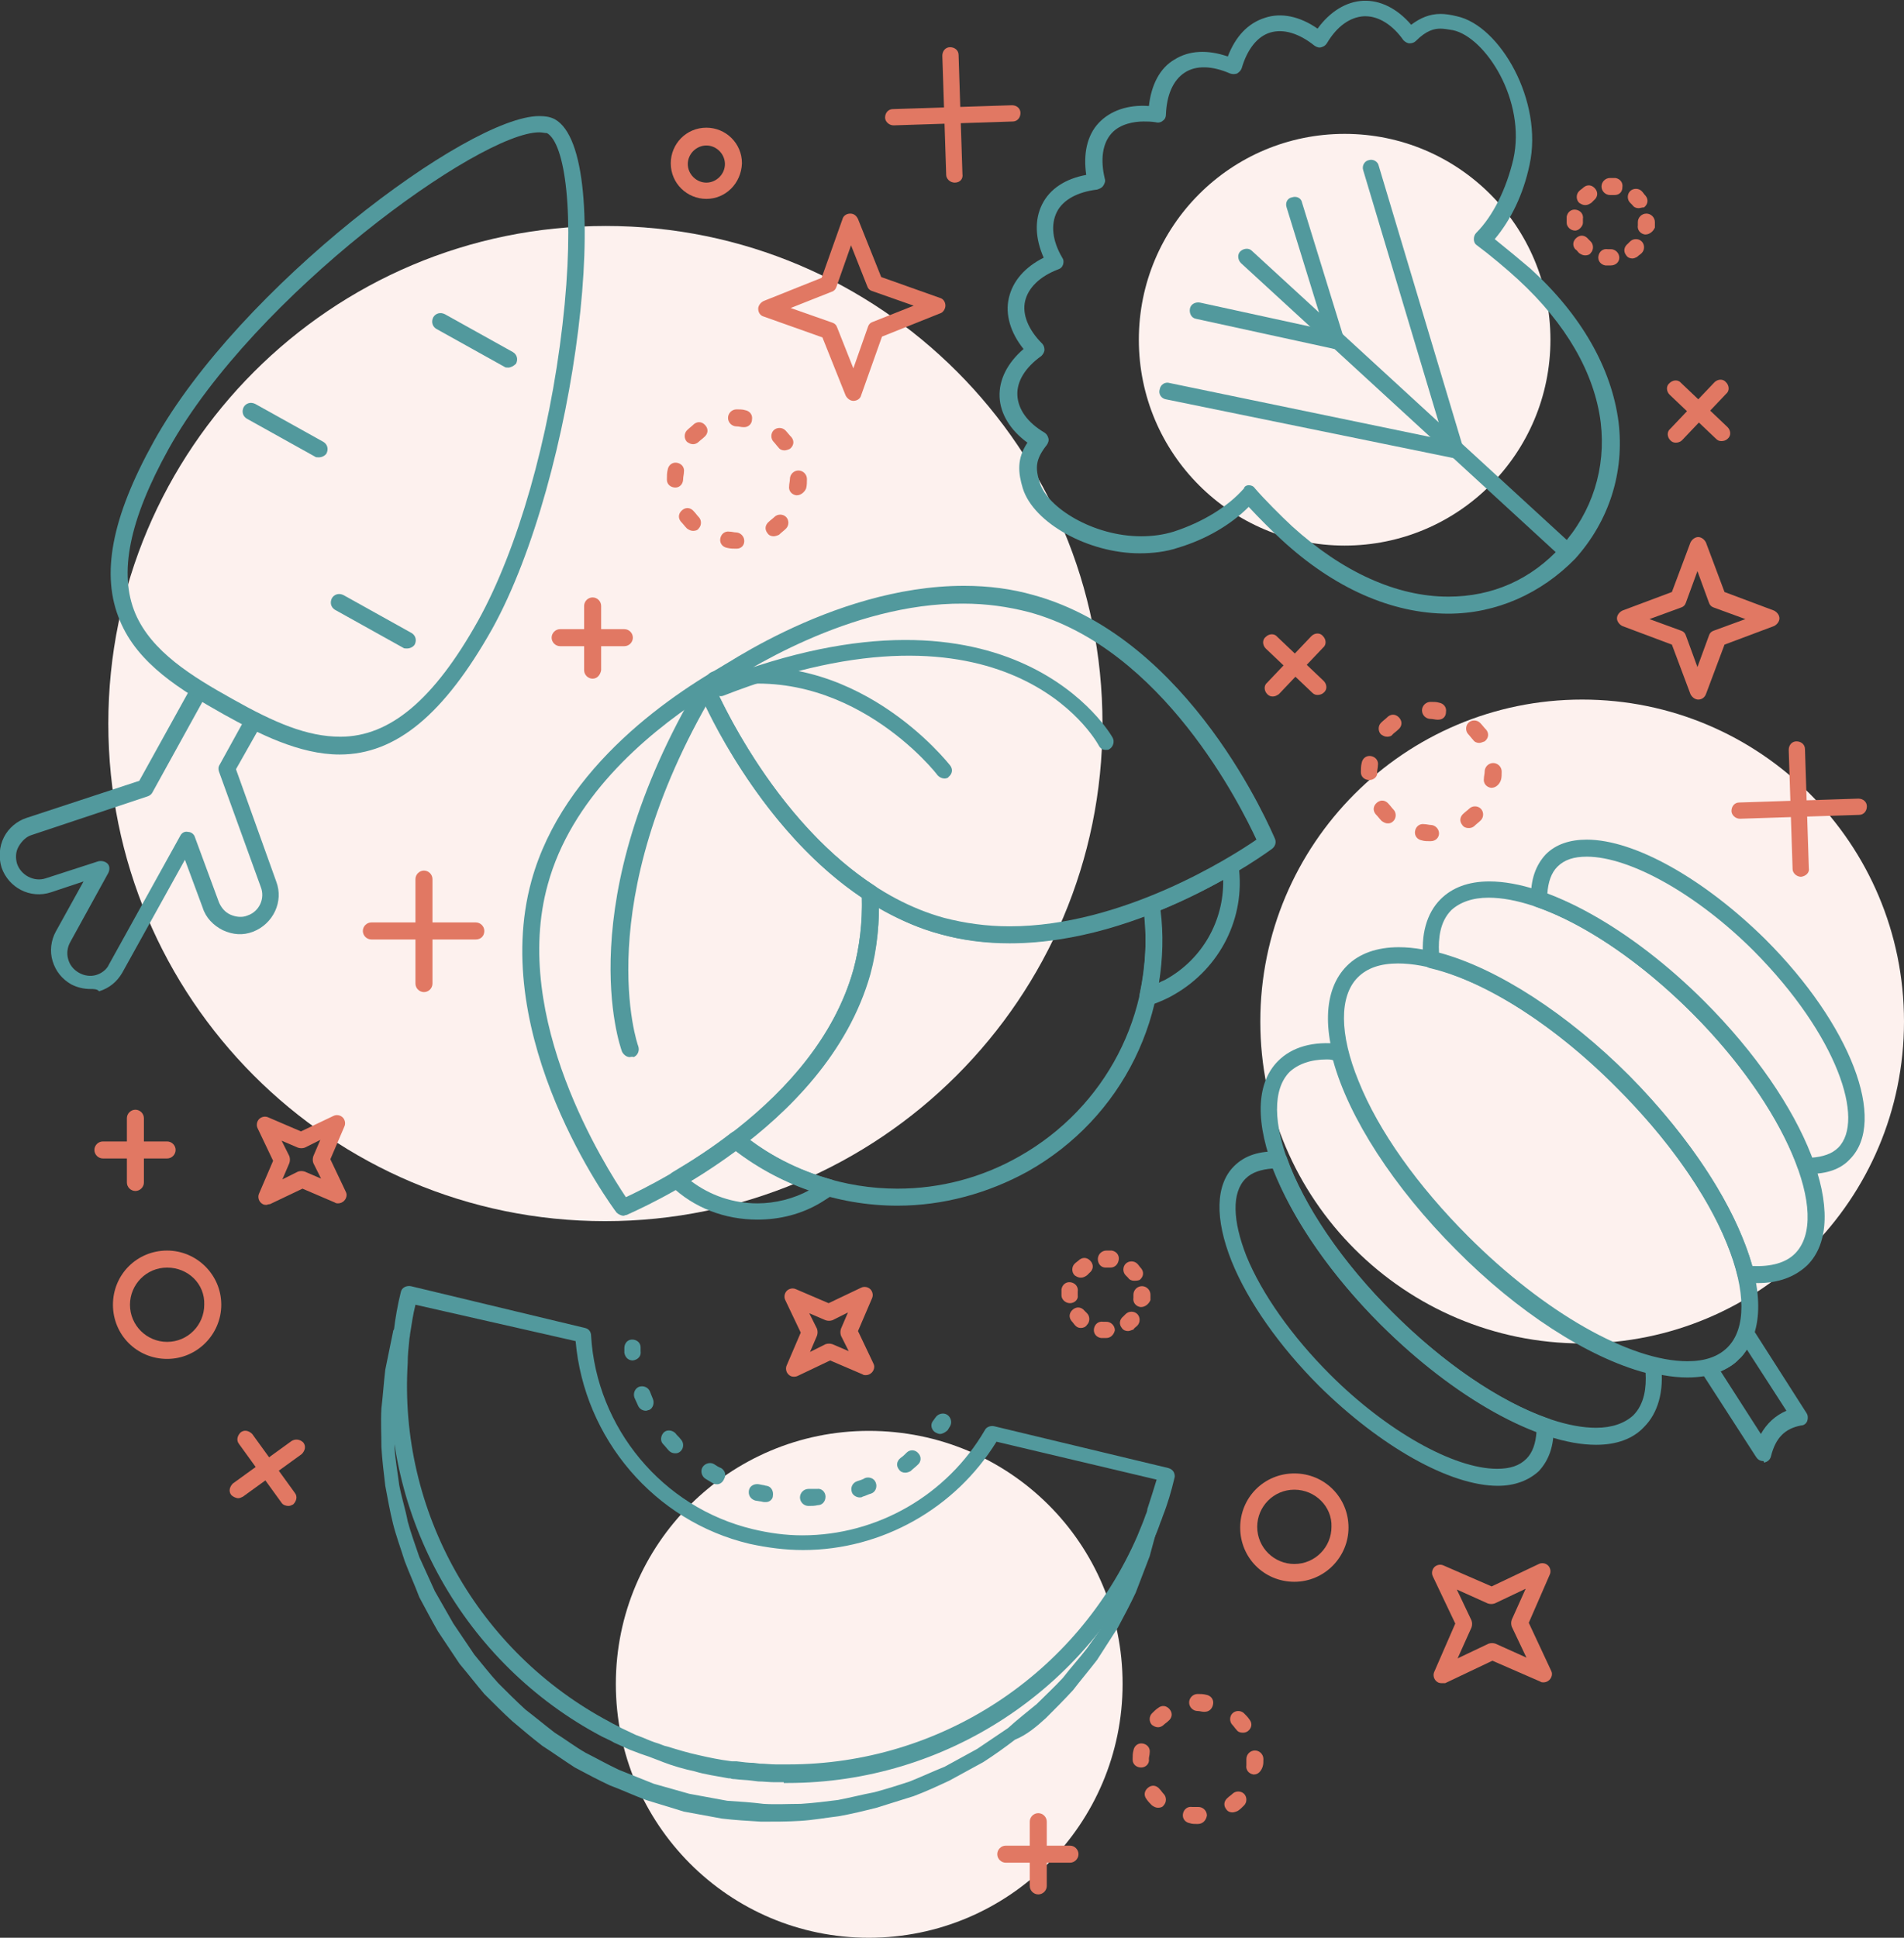 <?xml version="1.0" encoding="utf-8"?>
<!-- Generator: Adobe Illustrator 24.3.0, SVG Export Plug-In . SVG Version: 6.00 Build 0)  -->
<svg version="1.1" id="Layer_1" xmlns="http://www.w3.org/2000/svg" xmlns:xlink="http://www.w3.org/1999/xlink" x="0px" y="0px"
	 width="246.1px" height="250.4px" viewBox="0 0 246.1 250.4" style="enable-background:new 0 0 246.1 250.4;" xml:space="preserve"
	>
<rect x="0" y="0" width="246.1" height="250.4" fill="#333333" stroke="none"/>
<style type="text/css">
	.st0{fill:#FDF1EE;}
	.st1{fill:#52999D;}
	.st2{fill:#E17863;}
</style>
<g>
	<path class="st0" d="M142.5,93.5c0,35.5-28.8,64.3-64.3,64.3S14,129,14,93.5C14,58,42.8,29.2,78.3,29.2S142.5,58,142.5,93.5"/>
	<path class="st0" d="M145.1,217.6c0,18.1-14.7,32.8-32.8,32.8c-18.1,0-32.7-14.7-32.7-32.8c0-18.1,14.7-32.7,32.7-32.7
		C130.5,184.9,145.1,199.5,145.1,217.6"/>
	<path class="st0" d="M246.1,132c0,23-18.6,41.6-41.6,41.6c-22.9,0-41.6-18.6-41.6-41.6c0-22.9,18.6-41.6,41.6-41.6
		C227.5,90.4,246.1,109,246.1,132"/>
	<path class="st0" d="M200.4,43.9c0,14.7-11.9,26.6-26.6,26.6c-14.7,0-26.6-11.9-26.6-26.6c0-14.7,11.9-26.6,26.6-26.6
		C188.5,17.3,200.4,29.2,200.4,43.9"/>
	<path class="st1" d="M187.2,79.3L187.2,79.3c-7.3,0-14.8-3.3-21.6-9.6c-1.2-1.1-2.9-2.8-4.2-4.2c-2.3,2.3-5.5,4.2-9.2,5.3
		c-1.5,0.5-3.2,0.7-4.9,0.7c-6.6,0-13.7-3.9-15.1-8.4c-0.6-2-0.8-3.8,0.6-5.9c-2.2-1.6-3.5-3.7-3.6-5.9c-0.1-2.2,1-4.4,3.1-6.2
		c-1.7-2.1-2.4-4.5-1.9-6.6c0.5-2.2,2.1-4,4.5-5.2c-1.1-2.5-1.2-4.9-0.2-6.9c1-2,3-3.3,5.7-3.8c-0.4-2.7,0.1-5.1,1.6-6.7
		c1.5-1.6,3.8-2.4,6.5-2.2c0.3-2.7,1.4-4.9,3.3-6c1.9-1.2,4.3-1.3,6.9-0.4c1-2.6,2.6-4.3,4.8-5c2.1-0.7,4.5-0.2,6.8,1.4
		c1.6-2.2,3.7-3.5,5.9-3.6c2.2-0.1,4.4,1,6.2,3.1c1.2-0.9,2.4-1.4,3.8-1.4c0.6,0,1.3,0.1,2.1,0.3c5.6,1.2,11.2,11,9.4,19.2
		c-0.8,3.8-2.4,7.1-4.5,9.6c1.5,1.2,3.3,2.7,4.6,3.8c6.6,6,10.5,12.9,11.4,19.8c0.8,6.5-1.2,12.8-5.6,17.7
		C199.2,76.7,193.4,79.3,187.2,79.3 M161.4,62.7L161.4,62.7c0.3,0,0.6,0.1,0.8,0.4c1.2,1.4,3.4,3.6,4.8,4.9
		c6.5,5.9,13.5,9.1,20.2,9.1c5.7,0,10.7-2.2,14.6-6.5c4-4.4,5.8-10.1,5.1-16c-0.8-6.4-4.5-12.8-10.7-18.5c-1.4-1.3-3.8-3.3-5.3-4.4
		c-0.3-0.2-0.4-0.5-0.4-0.8c0-0.3,0.1-0.6,0.3-0.8c2.2-2.2,3.9-5.7,4.8-9.5c1.7-7.6-3.6-15.8-7.8-16.7c-0.6-0.1-1.2-0.2-1.6-0.2
		c-0.8,0-1.8,0.2-3.2,1.6c-0.2,0.2-0.5,0.3-0.8,0.3c-0.3,0-0.6-0.2-0.8-0.4c-1.4-2-3.2-3.1-4.9-3.1l-0.2,0c-1.8,0.1-3.5,1.3-4.8,3.5
		c-0.2,0.3-0.4,0.4-0.7,0.5c-0.3,0.1-0.6,0-0.9-0.2c-2-1.6-4-2.2-5.7-1.7c-1.7,0.5-3,2.2-3.7,4.6c-0.1,0.3-0.3,0.5-0.6,0.7
		c-0.3,0.1-0.6,0.1-0.9,0c-2.3-1-4.4-1.1-5.9-0.1c-1.5,1-2.3,2.9-2.4,5.4c0,0.3-0.1,0.6-0.4,0.8c-0.2,0.2-0.6,0.3-0.9,0.2
		c-0.6-0.1-1.1-0.1-1.6-0.1c-1.2,0-3,0.3-4.1,1.5c-1.2,1.3-1.5,3.4-0.9,5.9c0.1,0.3,0,0.6-0.2,0.9c-0.2,0.3-0.5,0.4-0.8,0.5
		c-2.5,0.3-4.4,1.3-5.2,2.9c-0.8,1.6-0.6,3.7,0.7,5.9c0.2,0.3,0.2,0.6,0.1,0.9c-0.1,0.3-0.3,0.5-0.6,0.6c-2.4,0.9-3.9,2.4-4.3,4.1
		c-0.4,1.7,0.4,3.7,2.2,5.5c0.2,0.2,0.3,0.5,0.3,0.8c0,0.3-0.2,0.6-0.4,0.8c-2.1,1.5-3.2,3.3-3.1,5.1c0.1,1.8,1.3,3.5,3.5,4.8
		c0.3,0.2,0.4,0.4,0.5,0.7c0.1,0.3,0,0.6-0.2,0.9c-1.5,1.9-1.5,3-0.9,4.9c1,3.2,6.9,6.9,13.1,6.9c1.5,0,2.9-0.2,4.2-0.6
		c3.7-1.2,7-3.2,9.1-5.6C160.8,62.9,161.1,62.7,161.4,62.7"/>
	<path class="st1" d="M202.6,72.4c-0.3,0-0.5-0.1-0.7-0.3l-41.5-38.1c-0.4-0.4-0.5-1.1-0.1-1.5c0.4-0.4,1.1-0.5,1.5-0.1l41.5,38.1
		c0.4,0.4,0.5,1.1,0.1,1.5C203.2,72.3,202.9,72.4,202.6,72.4"/>
	<path class="st1" d="M172.7,45.1c-0.1,0-0.2,0-0.2,0l-17.9-3.9c-0.6-0.1-0.9-0.7-0.8-1.3c0.1-0.6,0.7-0.9,1.3-0.8L173,43
		c0.6,0.1,0.9,0.7,0.8,1.3C173.7,44.7,173.2,45.1,172.7,45.1"/>
	<path class="st1" d="M188.1,59.2c-0.1,0-0.1,0-0.2,0l-37.2-7.6c-0.6-0.1-1-0.7-0.8-1.3c0.1-0.6,0.7-1,1.3-0.8l37.2,7.7
		c0.6,0.1,1,0.7,0.8,1.3C189.1,58.8,188.6,59.2,188.1,59.2"/>
	<path class="st1" d="M172.7,45.1c-0.5,0-0.9-0.3-1-0.8l-5.4-17.5c-0.2-0.6,0.1-1.2,0.7-1.3c0.6-0.2,1.2,0.1,1.3,0.7l5.4,17.5
		c0.2,0.6-0.1,1.2-0.7,1.3C173,45.1,172.8,45.1,172.7,45.1"/>
	<path class="st1" d="M188.1,59.2c-0.5,0-0.9-0.3-1-0.8L176.2,22c-0.2-0.6,0.2-1.2,0.7-1.3c0.6-0.2,1.2,0.2,1.3,0.7l10.9,36.4
		c0.2,0.6-0.2,1.2-0.7,1.3C188.3,59.2,188.2,59.2,188.1,59.2"/>
	<path class="st1" d="M11.7,127.8c-0.9,0-1.7-0.2-2.5-0.6c-1.2-0.7-2-1.7-2.4-3c-0.4-1.3-0.2-2.7,0.4-3.8l3.6-6.5l-4.2,1.4
		c-2.7,0.9-5.5-0.6-6.4-3.2c-0.4-1.3-0.3-2.7,0.3-3.9c0.6-1.2,1.7-2.1,2.9-2.5l14.6-4.8l6.7-12.1c0.3-0.5,0.9-0.7,1.5-0.4
		c0.5,0.3,0.7,0.9,0.4,1.5l-6.9,12.5c-0.1,0.2-0.3,0.4-0.6,0.5l-15,5c-0.7,0.2-1.3,0.8-1.7,1.5c-0.4,0.7-0.4,1.5-0.2,2.2
		c0.5,1.5,2.2,2.4,3.7,1.9l6.8-2.2c0.4-0.1,0.9,0,1.2,0.3c0.3,0.3,0.3,0.8,0.1,1.2l-4.9,8.9c-0.4,0.7-0.5,1.5-0.3,2.2
		c0.2,0.8,0.7,1.4,1.4,1.8c0.7,0.4,1.5,0.5,2.2,0.3c0.7-0.2,1.4-0.7,1.7-1.4l9.2-16.6c0.2-0.4,0.6-0.6,1-0.5c0.4,0,0.8,0.3,0.9,0.7
		l3.1,8.4c0.3,0.7,0.8,1.3,1.5,1.6c0.7,0.3,1.5,0.4,2.2,0.1c1.5-0.5,2.3-2.2,1.7-3.7l-5.4-14.9c-0.1-0.3-0.1-0.6,0.1-0.9l3.2-5.8
		c0.3-0.5,0.9-0.7,1.5-0.4c0.5,0.3,0.7,0.9,0.4,1.5l-3,5.3l5.2,14.5c1,2.6-0.4,5.5-3,6.5c-1.3,0.5-2.6,0.4-3.9-0.2
		c-1.2-0.6-2.2-1.6-2.6-2.9l-2.3-6.2l-8.1,14.6c-0.7,1.2-1.7,2-3,2.4C12.6,127.8,12.1,127.8,11.7,127.8"/>
	<path class="st1" d="M43.9,97.5c-5.2,0-10.5-2.7-15-5.2c-5.5-3.1-11.1-6.5-13.4-12.1C13,74.3,14.4,66.9,19.9,57
		c11-19.8,40.6-42,49.8-42c0.8,0,1.4,0.1,2,0.4c8,4.4,2.8,46.3-8.1,65.9C57.4,92.3,51.2,97.5,43.9,97.5 M69.7,17.1
		c-7.7,0-36.8,21-47.9,40.9c-5.1,9.2-6.5,16.1-4.3,21.3c2.1,4.9,7.3,8.1,12.5,11c5.5,3.1,9.7,4.9,14,4.9c6.4,0,12.1-4.8,17.8-15
		c5.1-9.2,9.2-23.5,10.9-38.2c1.7-14.6,0.3-23.5-2-24.8C70.4,17.2,70.1,17.1,69.7,17.1"/>
	<path class="st1" d="M52.6,83.8c-0.2,0-0.4,0-0.5-0.1l-8.8-4.9c-0.5-0.3-0.7-0.9-0.4-1.5c0.3-0.5,0.9-0.7,1.5-0.4l8.8,4.9
		c0.5,0.3,0.7,0.9,0.4,1.5C53.4,83.6,53,83.8,52.6,83.8"/>
	<path class="st1" d="M41.2,59.1c-0.2,0-0.4,0-0.5-0.1l-8.8-4.9c-0.5-0.3-0.7-0.9-0.4-1.5c0.3-0.5,0.9-0.7,1.5-0.4l8.8,4.9
		c0.5,0.3,0.7,0.9,0.4,1.5C42,58.9,41.6,59.1,41.2,59.1"/>
	<path class="st1" d="M65.7,47.5c-0.2,0-0.4,0-0.5-0.1l-8.8-4.9c-0.5-0.3-0.7-0.9-0.4-1.5c0.3-0.5,0.9-0.7,1.5-0.4l8.8,4.9
		c0.5,0.3,0.7,0.9,0.4,1.5C66.4,47.3,66,47.5,65.7,47.5"/>
	<path class="st1" d="M218.1,178c-8,0-19.7-6.6-29.8-16.7c-6.7-6.7-11.9-14.1-14.6-20.8c-2.9-7-2.7-12.6,0.4-15.7
		c1.6-1.6,3.9-2.4,6.7-2.4c8,0,19.7,6.6,29.8,16.7c6.7,6.7,11.9,14.1,14.6,20.8c2.9,7,2.7,12.6-0.4,15.7
		C223.2,177.2,221,178,218.1,178 M180.7,124.5c-2.3,0-4,0.6-5.2,1.8c-2.4,2.4-2.4,7.3,0.1,13.4c2.6,6.5,7.7,13.6,14.2,20.1
		c9.8,9.8,20.9,16.1,28.3,16.1c2.3,0,4-0.6,5.2-1.8c2.4-2.4,2.4-7.3-0.1-13.4c-2.6-6.5-7.7-13.6-14.2-20.1
		C199.3,130.8,188.2,124.5,180.7,124.5"/>
	<path class="st1" d="M233.8,151.7L233.8,151.7c-0.1,0-0.3,0-0.4,0c-0.4,0-0.8-0.3-1-0.7c-2.2-6.3-7.2-13.6-13.7-20.1
		c-6.5-6.5-13.8-11.5-20.1-13.7c-0.4-0.1-0.7-0.5-0.7-1c-0.1-2.5,0.6-4.4,1.9-5.8c1.3-1.3,3.1-1.9,5.3-1.9c6.2,0,15.2,5.1,23.1,12.9
		c11,11,15.8,23.5,10.9,28.4C237.9,151.1,236.1,151.7,233.8,151.7 M200,115.5c6.4,2.4,13.7,7.5,20.2,13.9
		c6.5,6.5,11.5,13.8,13.9,20.2c1.5-0.1,2.7-0.5,3.5-1.3c3.5-3.5-0.1-14.5-10.9-25.4c-7.3-7.3-16-12.2-21.6-12.2
		c-1.7,0-2.9,0.4-3.8,1.3C200.5,112.8,200.1,114,200,115.5"/>
	<path class="st1" d="M227.2,165.8L227.2,165.8c-0.6,0-1.1,0-1.7-0.1c-0.5,0-0.8-0.4-0.9-0.8c-1.7-7.2-7.6-16.3-15.5-24.3
		c-8-8-17-13.8-24.3-15.5c-0.4-0.1-0.8-0.5-0.8-0.9c-0.4-3.4,0.4-6.2,2.2-8c1.5-1.5,3.6-2.3,6.3-2.3c7.5,0,18.4,6.1,27.8,15.5
		c13.3,13.3,19.1,28.3,13.3,34.1C232,165,229.9,165.8,227.2,165.8 M226.5,163.6c2.4,0.1,4.3-0.4,5.5-1.6c4.8-4.8-1.3-19.1-13.3-31.1
		c-9.1-9.1-19.4-14.9-26.3-14.9c-2.1,0-3.7,0.6-4.8,1.6c-1.5,1.5-1.7,3.7-1.6,5.5c7.5,2,16.6,7.9,24.6,15.9
		C218.5,147,224.4,156.1,226.5,163.6"/>
	<path class="st1" d="M193.6,192c-6.2,0-15.2-5.1-23.1-12.9c-5.1-5.1-9.2-10.9-11.3-16.1c-2.2-5.5-2.1-9.9,0.3-12.3
		c1.4-1.4,3.3-2,5.8-1.9c0.4,0,0.8,0.3,1,0.7c2.2,6.3,7.2,13.6,13.7,20.1c6.5,6.5,13.8,11.5,20.1,13.7c0.4,0.1,0.7,0.5,0.7,1
		c0.1,2.5-0.6,4.4-1.9,5.8C197.6,191.3,195.8,192,193.6,192 M164.5,151c-1.5,0.1-2.7,0.5-3.5,1.3c-1.8,1.8-1.7,5.4,0.1,10
		c2,4.9,5.9,10.4,10.8,15.3c7.3,7.3,16,12.2,21.6,12.2c1.7,0,2.9-0.4,3.8-1.3c0.8-0.8,1.2-2,1.3-3.5c-6.4-2.4-13.7-7.5-20.2-13.9
		C172,164.7,167,157.4,164.5,151"/>
	<path class="st1" d="M206.3,186.7c-7.5,0-18.4-6.1-27.8-15.5c-6.2-6.2-11.1-13.1-13.6-19.4c-2.7-6.6-2.6-11.8,0.3-14.7
		c1.8-1.8,4.5-2.6,8-2.2c0.4,0.1,0.8,0.4,0.9,0.8c1.7,7.2,7.6,16.3,15.5,24.3c8,8,17,13.8,24.3,15.5c0.4,0.1,0.8,0.5,0.8,0.9
		c0.4,3.4-0.4,6.2-2.2,8C211.1,185.9,209,186.7,206.3,186.7 M171.5,136.9c-2.1,0-3.7,0.6-4.8,1.6c-2.2,2.2-2.2,6.7,0.1,12.4
		c2.5,6,7.1,12.7,13.2,18.7c9.1,9.1,19.4,14.9,26.3,14.9c2.1,0,3.7-0.6,4.8-1.6c1.5-1.5,1.7-3.7,1.6-5.5c-7.5-2-16.6-7.9-24.5-15.9
		c-8-8-13.9-17.1-15.9-24.5C172,136.9,171.7,136.9,171.5,136.9"/>
	<path class="st1" d="M227.9,188.8c-0.4,0-0.7-0.2-0.9-0.5l-7.1-11c-0.2-0.3-0.2-0.7-0.1-1s0.4-0.6,0.7-0.6c1.1-0.3,2.1-0.8,2.8-1.5
		c0.6-0.6,1.1-1.4,1.4-2.2c0.1-0.4,0.5-0.7,0.9-0.7c0.4,0,0.8,0.1,1,0.5l6.9,10.8c0.2,0.3,0.2,0.7,0.1,1c-0.1,0.3-0.4,0.6-0.8,0.6
		c-2.1,0.4-3.3,1.6-3.9,4c-0.1,0.4-0.4,0.7-0.9,0.8C228,188.8,227.9,188.8,227.9,188.8 M222.4,177.2l5.2,8.1c0.8-1.4,1.9-2.4,3.3-3
		l-5.1-7.9c-0.3,0.4-0.6,0.9-1,1.2C224.2,176.3,223.3,176.8,222.4,177.2"/>
	<path class="st1" d="M130.5,121.9c-3.2,0-6.2-0.4-9-1.2c-20.3-5.6-30.7-30.4-31.2-31.5c-0.2-0.5,0-1,0.4-1.3
		c0.7-0.5,16.6-12.2,33.9-12.2c3.2,0,6.2,0.4,9,1.2c20.3,5.6,30.7,30.4,31.2,31.5c0.2,0.5,0,1-0.4,1.3
		C163.7,110.2,147.8,121.9,130.5,121.9 M92.6,89.2c2,4.3,12.1,24.6,29.4,29.4c2.7,0.7,5.5,1.1,8.5,1.1c14.6,0,28.7-9,31.9-11.2
		c-2-4.3-12.1-24.7-29.4-29.4c-2.7-0.7-5.5-1.1-8.5-1.1C109.9,77.9,95.9,86.9,92.6,89.2"/>
	<path class="st1" d="M80.6,157.1c-0.3,0-0.7-0.2-0.9-0.4c-0.7-0.9-16.6-22.6-11-42.9C72.8,99,87.1,89.4,95.3,85
		c0.5-0.3,1.2-0.1,1.4,0.4c0.3,0.5,0.1,1.2-0.4,1.4c-1.7,1-3,1.9-3.7,2.4c1.6,3.5,8.6,17.6,20.5,25.3c0.3,0.2,0.5,0.5,0.5,0.9
		c0.1,3.7-0.2,7.2-1.1,10.5C106.8,146.1,82,156.5,81,157C80.8,157,80.7,157.1,80.6,157.1 M90.7,90.2c-7.6,5-16.9,13.1-19.9,24.1
		c-4.8,17.3,7.5,36.5,10.1,40.4c4.3-2,24.6-12.1,29.4-29.4c0.8-2.9,1.2-6,1.1-9.3C99.4,107.9,92.4,94,90.7,90.2"/>
	<path class="st1" d="M116,155.8c-7.8,0-15.5-2.7-21.6-7.6c-0.3-0.2-0.4-0.5-0.4-0.8c0-0.3,0.2-0.6,0.4-0.8
		c8.4-6.4,13.7-13.6,15.9-21.2c0.8-3,1.2-6.3,1.1-9.8c0-0.4,0.2-0.8,0.5-1c0.3-0.2,0.8-0.2,1.1,0c2.9,1.9,5.9,3.3,9,4.1
		c7.6,2.1,16.6,1.2,26.4-2.7c0.3-0.1,0.6-0.1,0.9,0.1c0.3,0.2,0.5,0.5,0.5,0.8c2,14-4.7,27.6-17,34.5
		C127.7,154.2,121.9,155.8,116,155.8 M96.9,147.3c5.5,4.1,12.3,6.3,19.1,6.3c5.5,0,10.9-1.4,15.8-4.2c11.1-6.3,17.4-18.4,16.1-31
		c-9.7,3.6-18.7,4.4-26.4,2.3c-2.7-0.7-5.3-1.9-7.9-3.4c0,3-0.4,5.8-1.2,8.5C110.3,133.6,105.1,140.8,96.9,147.3"/>
	<path class="st1" d="M148.3,129.8c-0.3,0-0.5-0.1-0.7-0.3c-0.3-0.3-0.4-0.6-0.3-1c0.8-3.8,1-7.6,0.5-11.4c-0.1-0.5,0.2-1,0.7-1.1
		c3.4-1.3,6.8-3,10-4.9c0.3-0.2,0.7-0.2,1,0c0.3,0.2,0.5,0.5,0.6,0.8c0.9,6.7-2.4,13.2-8.3,16.6c-1,0.6-2,1-3.1,1.4
		C148.6,129.7,148.4,129.8,148.3,129.8 M150,117.6c0.4,3.1,0.3,6.3-0.2,9.4c0.3-0.2,0.7-0.3,1-0.5c4.6-2.6,7.4-7.5,7.3-12.8
		C155.4,115.2,152.7,116.5,150,117.6"/>
	<path class="st1" d="M97.9,157.6L97.9,157.6c-4.2,0-8.2-1.5-11.2-4.4c-0.3-0.2-0.4-0.6-0.3-0.9c0-0.3,0.2-0.6,0.5-0.8
		c2.7-1.6,5.3-3.3,7.6-5.1c0.4-0.3,0.9-0.3,1.3,0c3.4,2.8,7.3,4.8,11.6,6c0.4,0.1,0.7,0.4,0.8,0.8c0.1,0.4-0.1,0.8-0.4,1.1
		c-0.6,0.4-1.2,0.8-1.7,1.1C103.6,156.9,100.8,157.6,97.9,157.6 M89.3,152.6c2.5,1.9,5.5,2.9,8.6,2.9c2.3,0,4.7-0.6,6.7-1.7
		c-3.5-1.2-6.6-2.9-9.5-5.1C93.3,150,91.3,151.4,89.3,152.6"/>
	<path class="st1" d="M142.9,96.9c-0.4,0-0.7-0.2-0.9-0.6c-0.5-0.9-11.9-20.7-48.5-6.4c-0.5,0.2-1.2-0.1-1.4-0.6
		c-0.2-0.6,0.1-1.2,0.6-1.4c38.4-15,51,7.2,51.1,7.4c0.3,0.5,0.1,1.2-0.4,1.5C143.3,96.9,143.1,96.9,142.9,96.9"/>
	<path class="st1" d="M122.1,100.6c-0.3,0-0.6-0.1-0.9-0.4c-0.1-0.2-11.6-14.9-28.6-11.3c-0.6,0.1-1.1-0.2-1.3-0.8
		c-0.1-0.6,0.2-1.1,0.8-1.3c18.3-3.9,30.6,12,30.7,12.1c0.4,0.5,0.3,1.1-0.2,1.5C122.6,100.5,122.3,100.6,122.1,100.6"/>
	<path class="st1" d="M81.4,136.6c-0.4,0-0.8-0.3-1-0.7c-0.3-0.8-6.8-19.3,10-47.6c0.3-0.5,1-0.7,1.5-0.4c0.5,0.3,0.7,1,0.4,1.5
		c-16.2,27.4-9.9,45.6-9.8,45.8c0.2,0.6-0.1,1.2-0.6,1.4C81.7,136.5,81.5,136.6,81.4,136.6"/>
	<path class="st1" d="M81.8,175.8c-0.6,0-1-0.4-1.1-1c0-0.2,0-0.4,0-0.6c0-0.6,0.4-1.1,1-1.1c0.6,0,1.1,0.4,1.1,1c0,0.2,0,0.3,0,0.5
		C82.9,175.2,82.5,175.7,81.8,175.8C81.8,175.8,81.8,175.8,81.8,175.8"/>
	<path class="st1" d="M104.5,194.6c-0.6,0-1.1-0.5-1.1-1.1c0-0.6,0.5-1.1,1.1-1.1c0.4,0,0.7,0,1.1,0c0.6-0.1,1.1,0.4,1.1,1
		c0,0.6-0.4,1.1-1,1.1C105.3,194.6,104.9,194.6,104.5,194.6L104.5,194.6z M99,194.1c-0.1,0-0.1,0-0.2,0c-0.2,0-0.4-0.1-0.6-0.1
		l-0.6-0.1c-0.6-0.2-0.9-0.7-0.8-1.3c0.1-0.6,0.7-0.9,1.3-0.8l0.5,0.1c0.2,0,0.3,0.1,0.5,0.1c0.6,0.1,0.9,0.7,0.8,1.3
		C99.9,193.7,99.5,194.1,99,194.1 M111.1,193.5c-0.4,0-0.9-0.3-1-0.7c-0.2-0.6,0.1-1.2,0.7-1.4c0.3-0.1,0.7-0.2,1-0.4
		c0.5-0.2,1.2,0,1.4,0.6c0.2,0.5,0,1.2-0.6,1.4c-0.4,0.1-0.7,0.3-1.1,0.4C111.4,193.5,111.2,193.5,111.1,193.5 M92.7,191.8
		c-0.2,0-0.3,0-0.5-0.1c-0.3-0.2-0.7-0.4-1-0.6c-0.5-0.3-0.7-1-0.4-1.5c0.3-0.5,1-0.7,1.5-0.4c0.3,0.2,0.6,0.4,0.9,0.5
		c0.5,0.3,0.7,0.9,0.4,1.4C93.4,191.6,93,191.8,92.7,191.8 M117,190.3c-0.3,0-0.6-0.1-0.8-0.4c-0.4-0.5-0.3-1.1,0.2-1.5
		c0.3-0.2,0.5-0.4,0.8-0.7c0.4-0.4,1.1-0.4,1.5,0.1c0.4,0.4,0.4,1.1-0.1,1.5c-0.3,0.3-0.6,0.5-0.9,0.8
		C117.5,190.2,117.3,190.3,117,190.3 M87.3,187.8c-0.3,0-0.6-0.1-0.8-0.3c-0.3-0.3-0.5-0.6-0.8-0.9c-0.4-0.4-0.3-1.1,0.1-1.5
		c0.4-0.4,1.1-0.3,1.5,0.1c0.2,0.3,0.5,0.5,0.7,0.8c0.4,0.4,0.4,1.1,0,1.5C87.8,187.7,87.6,187.8,87.3,187.8 M83.5,182.3
		c-0.4,0-0.8-0.2-1-0.6c-0.2-0.4-0.3-0.7-0.5-1.1c-0.2-0.6,0.1-1.2,0.6-1.4c0.6-0.2,1.2,0.1,1.4,0.6c0.1,0.3,0.3,0.7,0.4,1
		c0.2,0.5,0,1.2-0.5,1.4C83.8,182.2,83.6,182.3,83.5,182.3"/>
	<path class="st1" d="M121.5,185.3c-0.2,0-0.4-0.1-0.6-0.2c-0.5-0.3-0.7-1-0.3-1.5c0.1-0.1,0.2-0.3,0.3-0.4c0.3-0.5,1-0.7,1.5-0.4
		c0.5,0.3,0.7,1,0.4,1.5c-0.1,0.2-0.2,0.3-0.3,0.5C122.2,185.1,121.8,185.3,121.5,185.3"/>
	<path class="st1" d="M101.3,230.3c-0.4,0-0.8,0-1.2,0c-0.7,0-1.4-0.1-2.1-0.1l-0.8-0.1c-0.7-0.1-1.5-0.1-2.2-0.2
		c-0.1,0-0.4,0-0.6-0.1l-0.2,0c-1.6-0.3-3.1-0.5-4.4-0.9c-1.4-0.3-2.8-0.7-4.1-1.2l-0.5-0.2c-0.3-0.1-0.5-0.2-0.8-0.3
		c-0.7-0.3-1.5-0.5-2.2-0.8l-0.8-0.3c-0.7-0.3-1.3-0.6-2-0.9c-0.5-0.3-1-0.5-1.6-0.8C60,215,49.3,195.9,50.5,175.9c0,0,0-0.1,0-0.1
		c0-0.8,0.1-1.8,0.3-2.9c0-0.3,0.1-0.6,0.1-0.9c0.2-1.7,0.5-3.4,0.9-5c0.1-0.6,0.7-0.9,1.3-0.8l22.5,5.4c0.5,0.1,0.8,0.5,0.8,1
		c0.7,11.9,9.2,22.2,20.9,25c2.1,0.5,4.2,0.8,6.4,0.8c9.7,0,18.7-5.2,23.6-13.6c0.2-0.4,0.7-0.6,1.2-0.5l22.5,5.4
		c0.3,0.1,0.5,0.2,0.7,0.5c0.1,0.2,0.2,0.5,0.1,0.8c-0.4,1.7-0.9,3.4-1.5,4.9c-0.1,0.3-0.2,0.6-0.3,0.8c-0.3,0.9-0.7,1.9-1.2,2.9
		c-8.2,18.7-26.6,30.8-47,30.8H101.3z M53.7,168.6c-0.3,1.2-0.5,2.5-0.7,3.8c0,0.3-0.1,0.5-0.1,0.8c-0.1,1-0.2,1.9-0.2,2.8
		c0,0,0,0.1,0,0.1c-1.2,19.2,9.1,37.4,26.1,46.4c0.5,0.3,1,0.5,1.5,0.8c0.6,0.3,1.3,0.6,1.9,0.9l0.8,0.3c0.7,0.3,1.4,0.6,2.1,0.8
		c0.3,0.1,0.5,0.2,0.8,0.3l0.4,0.1c1.3,0.4,2.6,0.8,4,1.1c1.3,0.3,2.7,0.6,4.3,0.8l0.2,0c0.1,0,0.3,0,0.4,0c0.8,0.1,1.5,0.2,2.2,0.2
		l0.8,0.1c0.7,0,1.4,0.1,2.1,0.1c0.4,0,0.7,0,1.1,0l0.3,0l0.2,0c19.6,0,37.3-11.6,45.1-29.5c0.4-1,0.8-1.9,1.1-2.8
		c0.1-0.2,0.2-0.5,0.2-0.7c0.4-1.2,0.8-2.5,1.2-3.8l-20.7-4.9c-5.3,8.6-14.8,14-25,14c-2.3,0-4.6-0.3-6.9-0.8
		c-12.3-2.9-21.4-13.6-22.5-26.2L53.7,168.6z"/>
	<path class="st1" d="M135.2,222c1.2-1.2,2.4-2.4,3.5-3.6c1-1.3,2.1-2.6,3.1-3.9c0.9-1.4,1.8-2.8,2.7-4.2c0.8-1.5,1.6-3,2.3-4.5
		c0.6-1.6,1.2-3.1,1.8-4.7l1.3-4.8l0,0c0.1-0.3-0.1-0.6-0.4-0.7l0,0l-0.2-0.1l-0.1,0c-0.3-0.1-0.6,0.1-0.7,0.3l0,0l-1.7,4.2l-2.1,4
		c-0.8,1.3-1.6,2.6-2.4,3.8c-0.9,1.2-1.9,2.4-2.8,3.6l-3.1,3.3l-3.4,3.1l-3.6,2.7c-1.3,0.8-2.6,1.6-3.9,2.4c-1.4,0.7-2.7,1.4-4.1,2
		c-1.4,0.5-2.8,1.1-4.3,1.6c-1.5,0.4-2.9,0.9-4.4,1.2c-1.5,0.3-3,0.6-4.5,0.8c-1.5,0.1-3,0.3-4.6,0.4c-1.5,0-3.1,0.1-4.6,0
		c-1.5-0.2-3-0.3-4.6-0.4l-4.5-0.8l4.3,0.8l0.2,0c0.2,0,0.4,0,0.6,0.1c1,0.1,1.9,0.2,2.9,0.3c0.4,0,0.7,0.1,1.1,0.1c0.4,0,0.7,0,1,0
		c0.5,0,0.9,0,1.4,0c0.7,0,1.4,0,2.1,0c1.5-0.1,3.1-0.2,4.6-0.4c1.5-0.2,3-0.5,4.5-0.8c1.5-0.3,3-0.8,4.4-1.2
		c1.5-0.5,2.9-1.1,4.3-1.6c1.4-0.6,2.8-1.3,4.2-2c1.3-0.8,2.6-1.6,4-2.3l3.7-2.7l3.5-3l3.2-3.3c1-1.2,2-2.4,2.9-3.6
		c0.8-1.3,1.7-2.6,2.6-3.9l0.7-1.4c0.4-0.8,0.7-1.7,1.1-2.6l0.5-1.5l1-3.2l0.2,0.3l0.1,0.2l0.5-0.3l-1.8,4.3l-1.4,2.7
		c-0.3,0.7-0.5,1.3-0.8,2c-0.7,1.4-1.5,2.8-2.3,4.3c-0.8,1.4-1.8,2.7-2.7,4c-1,1.3-2.1,2.5-3.1,3.8c-1.1,1.2-2.3,2.3-3.4,3.4
		c-1.2,1-2.5,2-3.7,3.1l-4,2.7l-4.2,2.3c-1.5,0.6-3,1.3-4.5,1.9c-1.5,0.5-3.1,1-4.6,1.4c-1.6,0.3-3.1,0.7-4.7,1
		c-1.6,0.2-3.2,0.4-4.8,0.5c-1.6,0-3.2,0.1-4.8,0c-1.6-0.2-3.1-0.3-4.7-0.4l-4.9-0.9l-4.6-1.3c-1.5-0.6-3-1.2-4.5-1.8
		c-1.5-0.7-2.9-1.5-4.3-2.2c-1.4-0.8-2.7-1.8-4-2.6c-1.3-1-2.5-2-3.8-3c-1.2-1.1-2.3-2.2-3.5-3.4c-1.1-1.2-2.1-2.5-3.1-3.7l-2.7-4
		l-2.4-4.2c-0.7-1.5-1.3-2.9-2-4.4c-0.5-1.5-1.1-3.1-1.5-4.6c-0.3-1.6-0.8-3.1-1.1-4.7c-0.2-1.6-0.5-3.2-0.6-4.8
		c0-1.6-0.1-3.2-0.1-4.9c0.1-0.7,0.1-1.4,0.2-2.2l-0.1-3l0.3-4.6l0.3,0.4l0.2-0.1l0.3-0.2l-0.5,3l0,0l-0.3,1.7
		c-0.1,0.9-0.1,1.8-0.2,2.7l0,1.6c0.2,1.5,0.4,3.1,0.6,4.6c0.3,1.5,0.6,3,0.9,4.5l1.4,4.4l1.8,4.3l2.1,4.1c0.8,1.3,1.6,2.6,2.5,3.9
		c1,1.2,1.9,2.5,2.8,3.6c1,1.1,2,2.3,3.1,3.4c1.1,1,2.2,2.1,3.4,3.1c1.2,0.9,2.4,1.9,3.7,2.8c1.3,0.8,2.6,1.7,3.9,2.4
		c0.3,0.2,0.7,0.3,1,0.5c0.5,0.3,1,0.5,1.5,0.8c0.5,0.3,1,0.5,1.5,0.7c0.1,0,0.3,0.1,0.4,0.1c0.3,0.1,0.6,0.2,0.8,0.3
		c0.7,0.3,1.4,0.6,2.1,0.8c0.3,0.1,0.6,0.2,0.9,0.3l0.2,0l0.2,0.1l4,1.2l-4.4-1.3c-1.4-0.5-2.9-1.1-4.3-1.7
		c-1.4-0.6-2.7-1.4-4.1-2.1c-1.3-0.8-2.6-1.6-3.9-2.4c-1.3-0.9-2.4-1.8-3.7-2.8c-1.2-1-2.2-2.1-3.4-3.1c-1.1-1.1-2.1-2.2-3.1-3.4
		c-0.9-1.2-1.8-2.4-2.8-3.6c-0.8-1.3-1.6-2.6-2.4-3.9l-2-4.1l-1.6-4.2l-1.2-4.4c-0.3-1.5-0.6-3-0.8-4.5c-0.1-1.5-0.3-3-0.4-4.5
		l0-4.5l0.4-4.5l0,0c0-0.3-0.1-0.5-0.4-0.6l-0.1,0l-0.3-0.1l0,0l0,0c-0.3-0.1-0.6,0.1-0.6,0.4l-1,4.9c-0.2,1.7-0.3,3.3-0.5,5
		c-0.1,1.7,0,3.3,0,5c0.1,1.7,0.3,3.3,0.5,5c0.3,1.6,0.6,3.3,1,4.9c0.4,1.6,1,3.2,1.5,4.8c0.6,1.6,1.3,3.1,1.9,4.7
		c0.8,1.5,1.6,3,2.4,4.4l2.8,4.2c1.1,1.3,2.1,2.6,3.2,3.9c1.2,1.2,2.4,2.4,3.6,3.5c1.3,1.1,2.6,2.2,3.9,3.2c1.4,0.9,2.8,1.9,4.2,2.8
		c1.5,0.8,3,1.6,4.5,2.3c1.6,0.6,3.1,1.3,4.7,1.9l4.9,1.5l4.9,0.9c1.7,0.2,3.4,0.3,5.1,0.4c1.7,0,3.4,0,5-0.1c1.7-0.1,3.3-0.4,5-0.6
		c1.7-0.3,3.3-0.7,4.9-1.1c1.6-0.5,3.2-1,4.8-1.5c1.6-0.6,3.1-1.3,4.6-2l4.4-2.4c1.4-0.9,2.8-1.9,4.1-2.9
		C132.7,224.2,134,223.1,135.2,222 M136.9,215.3l3.2-3.3c1-1.2,2-2.4,2.9-3.6c0.8-1.3,1.7-2.6,2.6-3.9l0.7-1.4
		c0.4-0.8,0.7-1.7,1.1-2.6l0.5-1.5c-8,18.4-26.3,30.2-46.2,30.1c0.7,0,1.4,0,2.1,0c1.5-0.1,3.1-0.2,4.6-0.4c1.5-0.2,3-0.5,4.5-0.8
		c1.5-0.3,3-0.8,4.4-1.2c1.5-0.5,2.9-1.1,4.3-1.6c1.4-0.6,2.8-1.3,4.2-2c1.3-0.8,2.6-1.6,4-2.3l3.7-2.7L136.9,215.3z M99.1,229.2
		c0.4,0,0.7,0,1,0c-0.7,0-1.4-0.1-2.1-0.1C98.4,229.1,98.8,229.2,99.1,229.2"/>
	<path class="st2" d="M76.6,87.7L76.6,87.7c-0.6,0-1.1-0.5-1.1-1.1v-8.3c0-0.6,0.5-1.1,1.1-1.1c0.6,0,1.1,0.5,1.1,1.1l0,8.3
		C77.6,87.2,77.2,87.7,76.6,87.7"/>
	<path class="st2" d="M61.5,121.4H48c-0.6,0-1.1-0.5-1.1-1.1c0-0.6,0.5-1.1,1.1-1.1h13.5c0.6,0,1.1,0.5,1.1,1.1
		C62.6,121,62.1,121.4,61.5,121.4"/>
	<path class="st2" d="M95.2,70.9L95.2,70.9c-0.4,0-0.8,0-1.2-0.1c-0.6-0.1-1-0.6-0.9-1.2c0.1-0.6,0.6-1,1.2-0.9
		c0.3,0,0.6,0.1,0.8,0.1c0.6,0,1.1,0.5,1.1,1.1S95.8,70.9,95.2,70.9 M100,69.3c-0.3,0-0.6-0.1-0.8-0.4c-0.4-0.5-0.3-1.1,0.2-1.5
		c0.2-0.2,0.5-0.4,0.7-0.6c0.4-0.4,1.1-0.4,1.5,0c0.4,0.4,0.4,1.1,0,1.5c-0.3,0.3-0.6,0.5-0.9,0.8C100.5,69.2,100.2,69.3,100,69.3
		 M89.6,68.6c-0.3,0-0.5-0.1-0.8-0.3c-0.3-0.3-0.5-0.6-0.8-0.9c-0.4-0.5-0.3-1.1,0.2-1.5c0.5-0.4,1.1-0.3,1.5,0.2
		c0.2,0.2,0.4,0.5,0.6,0.7c0.4,0.4,0.4,1.1,0,1.5C90.2,68.5,89.9,68.6,89.6,68.6 M103,64c0,0-0.1,0-0.1,0c-0.6-0.1-1-0.6-0.9-1.2
		c0-0.3,0.1-0.6,0.1-0.9c0-0.6,0.5-1.1,1.1-1.1c0.6,0,1.1,0.5,1.1,1.1h-1.1l1.1,0c0,0.4,0,0.8-0.1,1.2C104,63.6,103.5,64,103,64
		 M87.3,63c-0.6,0-1.1-0.4-1.1-1v-0.1c0-0.4,0-0.8,0.1-1.2c0.1-0.6,0.6-1,1.2-0.9c0.6,0.1,1,0.6,0.9,1.2c0,0.3-0.1,0.6-0.1,0.9
		C88.3,62.5,87.9,63,87.3,63L87.3,63z M101.4,58.2c-0.3,0-0.6-0.1-0.8-0.4c-0.2-0.2-0.4-0.5-0.6-0.7c-0.4-0.4-0.4-1.1,0-1.5
		c0.4-0.4,1.1-0.4,1.5,0c0.3,0.3,0.5,0.6,0.8,0.9c0.4,0.5,0.3,1.1-0.2,1.5C101.9,58.1,101.6,58.2,101.4,58.2 M89.6,57.4
		c-0.3,0-0.5-0.1-0.8-0.3c-0.4-0.4-0.4-1.1,0-1.5c0.3-0.3,0.6-0.5,0.9-0.8c0.5-0.4,1.1-0.3,1.5,0.2c0.4,0.5,0.3,1.1-0.2,1.5
		c-0.2,0.2-0.5,0.4-0.7,0.6C90.1,57.3,89.8,57.4,89.6,57.4 M96.2,55.2c0,0-0.1,0-0.1,0c-0.3,0-0.6-0.1-0.9-0.1
		c-0.6,0-1.1-0.5-1.1-1.1c0-0.6,0.5-1.1,1.1-1.1h0c0.4,0,0.8,0,1.1,0.1c0.6,0.1,1,0.6,0.9,1.2C97.2,54.8,96.7,55.2,96.2,55.2"/>
	<path class="st2" d="M72.4,83.5c-0.6,0-1.1-0.5-1.1-1.1c0-0.6,0.5-1.1,1.1-1.1l8.3,0c0.6,0,1.1,0.5,1.1,1.1c0,0.6-0.5,1.1-1.1,1.1
		L72.4,83.5z"/>
	<path class="st2" d="M17.5,153.9c-0.6,0-1.1-0.5-1.1-1.1v-8.3c0-0.6,0.5-1.1,1.1-1.1c0.6,0,1.1,0.5,1.1,1.1v8.3
		C18.6,153.4,18.1,153.9,17.5,153.9"/>
	<path class="st2" d="M21.6,149.7h-8.3c-0.6,0-1.1-0.5-1.1-1.1c0-0.6,0.5-1.1,1.1-1.1h8.3c0.6,0,1.1,0.5,1.1,1.1
		C22.7,149.2,22.2,149.7,21.6,149.7"/>
	<path class="st2" d="M54.8,128.2c-0.6,0-1.1-0.5-1.1-1.1v-13.5c0-0.6,0.5-1.1,1.1-1.1c0.6,0,1.1,0.5,1.1,1.1v13.5
		C55.9,127.7,55.4,128.2,54.8,128.2"/>
	<path class="st2" d="M37.3,194.6c-0.3,0-0.7-0.1-0.9-0.4l-5.5-7.6c-0.4-0.5-0.2-1.1,0.2-1.5c0.5-0.4,1.1-0.2,1.5,0.2l5.5,7.6
		c0.4,0.5,0.2,1.1-0.2,1.5C37.7,194.5,37.5,194.6,37.3,194.6"/>
	<path class="st2" d="M30.8,193.6c-0.3,0-0.7-0.2-0.9-0.4c-0.4-0.5-0.2-1.1,0.2-1.5l7.6-5.5c0.5-0.3,1.1-0.2,1.5,0.2
		c0.4,0.5,0.2,1.1-0.2,1.5l-7.6,5.5C31.2,193.5,31,193.6,30.8,193.6"/>
	<path class="st2" d="M219.5,90.4L219.5,90.4c-0.4,0-0.8-0.3-1-0.7l-2.4-6.4l-6.4-2.4c-0.4-0.2-0.7-0.6-0.7-1c0-0.4,0.3-0.8,0.7-1
		l6.4-2.4l2.4-6.4c0.2-0.4,0.6-0.7,1-0.7c0.4,0,0.8,0.3,1,0.7l2.4,6.4l6.4,2.4c0.4,0.2,0.7,0.6,0.7,1c0,0.4-0.3,0.8-0.7,1l-6.4,2.4
		l-2.4,6.4C220.3,90.2,219.9,90.4,219.5,90.4 M213.2,80l4.1,1.5c0.3,0.1,0.5,0.3,0.6,0.6l1.5,4.1l1.5-4.1c0.1-0.3,0.3-0.5,0.6-0.6
		l4.1-1.5l-4.1-1.5c-0.3-0.1-0.5-0.3-0.6-0.6l-1.5-4.1l-1.5,4.1c-0.1,0.3-0.3,0.5-0.6,0.6L213.2,80z"/>
	<path class="st2" d="M186.3,217.5c-0.3,0-0.5-0.1-0.7-0.3c-0.3-0.3-0.4-0.8-0.2-1.2l2.7-6.2l-2.9-6.1c-0.2-0.4-0.1-0.9,0.2-1.2
		c0.3-0.3,0.8-0.4,1.2-0.2l6.2,2.7l6.1-2.9c0.4-0.2,0.9-0.1,1.2,0.2c0.3,0.3,0.4,0.8,0.2,1.2l-2.7,6.2l2.8,6
		c0.1,0.2,0.2,0.4,0.2,0.6c0,0.6-0.5,1.1-1.1,1.1h0c-0.1,0-0.3,0-0.4-0.1l-6.2-2.7l-6.1,2.9C186.6,217.5,186.5,217.5,186.3,217.5
		 M188.3,205.4l1.9,4c0.1,0.3,0.1,0.6,0,0.9l-1.8,4l4-1.9c0.3-0.1,0.6-0.1,0.9,0l4,1.8l-1.9-4c-0.1-0.3-0.1-0.6,0-0.9l1.8-4l-4,1.9
		c-0.3,0.1-0.6,0.1-0.9,0L188.3,205.4z"/>
	<path class="st2" d="M34.4,155.7c-0.3,0-0.5-0.1-0.7-0.3c-0.3-0.3-0.4-0.8-0.2-1.2l1.8-4.2l-2-4.2c-0.2-0.4-0.1-0.9,0.2-1.2
		c0.3-0.3,0.8-0.4,1.2-0.2l4.2,1.8l4.2-2c0.4-0.2,0.9-0.1,1.2,0.2c0.3,0.3,0.4,0.8,0.2,1.2l-1.8,4.2l1.9,4c0.1,0.2,0.2,0.4,0.2,0.6
		c0,0.6-0.5,1.1-1.1,1.1h0c-0.1,0-0.3,0-0.4-0.1l-4.2-1.8l-4.2,2C34.7,155.6,34.5,155.7,34.4,155.7 M36.4,147.4l1,2
		c0.1,0.3,0.1,0.6,0,0.9l-0.9,2.1l2-1c0.3-0.1,0.6-0.1,0.9,0l2.1,0.9l-1-2c-0.1-0.3-0.1-0.6,0-0.9l0.9-2.1l-2,1
		c-0.3,0.1-0.6,0.1-0.9,0L36.4,147.4z"/>
	<path class="st2" d="M102.6,177.9c-0.3,0-0.5-0.1-0.7-0.3c-0.3-0.3-0.4-0.8-0.2-1.2l1.8-4.2l-2-4.2c-0.2-0.4-0.1-0.9,0.2-1.2
		c0.3-0.3,0.8-0.4,1.2-0.2l4.2,1.8l4.2-2c0.4-0.2,0.9-0.1,1.2,0.2c0.3,0.3,0.4,0.8,0.2,1.2l-1.8,4.2l1.9,4c0.1,0.2,0.2,0.4,0.2,0.6
		c0,0.6-0.5,1.1-1.1,1.1h0c-0.1,0-0.3,0-0.4-0.1l-4.2-1.8l-4.2,2C102.9,177.9,102.7,177.9,102.6,177.9 M104.6,169.7l1,2
		c0.1,0.3,0.1,0.6,0,0.9l-0.9,2.1l2-1c0.3-0.1,0.6-0.1,0.9,0l2.1,0.9l-1-2c-0.1-0.3-0.1-0.6,0-0.9l0.9-2.1l-2,1
		c-0.3,0.1-0.6,0.1-0.9,0L104.6,169.7z"/>
	<path class="st2" d="M110.3,51.8c-0.4,0-0.8-0.3-1-0.7l-3-7.5l-7.6-2.7c-0.4-0.1-0.7-0.5-0.7-1c0-0.4,0.3-0.8,0.7-1l7.5-3l2.7-7.6
		c0.1-0.4,0.5-0.7,1-0.7c0.5,0,0.8,0.3,1,0.7l3,7.5l7.6,2.7c0.4,0.1,0.7,0.5,0.7,1c0,0.4-0.3,0.9-0.7,1l-7.5,3l-2.7,7.6
		C111.2,51.5,110.8,51.8,110.3,51.8L110.3,51.8z M102.2,39.8l5.4,1.9c0.3,0.1,0.5,0.3,0.6,0.6l2.1,5.3l1.9-5.4
		c0.1-0.3,0.3-0.5,0.6-0.6l5.3-2.1l-5.4-1.9c-0.3-0.1-0.5-0.3-0.6-0.6l-2.1-5.3l-1.9,5.4c-0.1,0.3-0.3,0.5-0.6,0.6L102.2,39.8z"/>
	<path class="st2" d="M21.6,175.6c-3.9,0-7-3.1-7-7c0-3.9,3.1-7,7-7c3.8,0,7,3.1,7,7C28.6,172.4,25.5,175.6,21.6,175.6 M21.6,163.8
		c-2.7,0-4.8,2.2-4.8,4.8c0,2.7,2.2,4.8,4.8,4.8c2.7,0,4.8-2.2,4.8-4.8C26.5,165.9,24.3,163.8,21.6,163.8"/>
	<path class="st2" d="M167.3,204.4c-3.9,0-7-3.1-7-7c0-3.9,3.1-7,7-7c3.9,0,7,3.1,7,7C174.3,201.2,171.2,204.4,167.3,204.4
		 M167.3,192.5c-2.7,0-4.8,2.2-4.8,4.8c0,2.7,2.2,4.8,4.8,4.8c2.7,0,4.8-2.2,4.8-4.8C172.2,194.7,170,192.5,167.3,192.5"/>
	<path class="st2" d="M91.3,25.7c-2.5,0-4.6-2-4.6-4.6c0-2.5,2-4.6,4.6-4.6c2.5,0,4.6,2,4.6,4.6C95.8,23.7,93.8,25.7,91.3,25.7
		L91.3,25.7z M91.3,18.8c-1.3,0-2.4,1.1-2.4,2.4c0,1.3,1.1,2.4,2.4,2.4c1.3,0,2.4-1.1,2.4-2.4C93.7,19.9,92.6,18.8,91.3,18.8"/>
	<path class="st2" d="M184.9,108.7c-0.4,0-0.8,0-1.1-0.1c-0.6-0.1-1-0.6-0.9-1.2c0.1-0.6,0.6-1,1.2-0.9c0.3,0,0.6,0.1,0.8,0.1
		c0.6,0,1.1,0.5,1.1,1.1C186,108.2,185.6,108.7,184.9,108.7l0-1.1L184.9,108.7L184.9,108.7z M189.8,107c-0.3,0-0.6-0.1-0.8-0.4
		c-0.4-0.5-0.3-1.1,0.2-1.5c0.2-0.2,0.5-0.4,0.7-0.6c0.4-0.4,1.1-0.4,1.5,0c0.4,0.4,0.4,1.1,0,1.5c-0.3,0.3-0.6,0.5-0.9,0.8
		C190.2,107,190,107,189.8,107 M179.4,106.4c-0.3,0-0.5-0.1-0.8-0.3c-0.3-0.3-0.5-0.6-0.8-0.9c-0.4-0.5-0.3-1.1,0.2-1.5
		c0.5-0.4,1.1-0.3,1.5,0.2c0.2,0.2,0.4,0.5,0.6,0.7c0.4,0.4,0.4,1.1,0,1.5C179.9,106.3,179.7,106.4,179.4,106.4 M192.8,101.8
		c0,0-0.1,0-0.1,0c-0.6-0.1-1-0.6-0.9-1.2c0-0.3,0.1-0.6,0.1-0.9c0-0.6,0.5-1.1,1.1-1.1c0.6,0,1.1,0.5,1.1,1.1v0
		c0,0.4,0,0.8-0.1,1.1C193.8,101.4,193.3,101.8,192.8,101.8 M177,100.8c-0.6,0-1.1-0.4-1.1-1h1.1l-1.1,0c0-0.4,0-0.8,0.1-1.2
		c0.1-0.6,0.6-1,1.2-0.9c0.6,0.1,1,0.6,0.9,1.2c0,0.3-0.1,0.6-0.1,0.9C178.1,100.3,177.6,100.8,177,100.8 M191.2,96
		c-0.3,0-0.6-0.1-0.8-0.4c-0.2-0.2-0.4-0.5-0.6-0.7c-0.4-0.4-0.4-1.1,0-1.5c0.4-0.4,1.1-0.4,1.5,0c0.3,0.3,0.5,0.6,0.8,0.9
		c0.4,0.5,0.3,1.1-0.2,1.5C191.6,95.9,191.4,96,191.2,96 M179.3,95.2c-0.3,0-0.5-0.1-0.8-0.3c-0.4-0.4-0.4-1.1,0-1.5
		c0.3-0.3,0.6-0.5,0.9-0.8c0.5-0.4,1.1-0.3,1.5,0.2c0.4,0.5,0.3,1.1-0.2,1.5c-0.2,0.2-0.5,0.4-0.7,0.6
		C179.9,95.1,179.6,95.2,179.3,95.2 M185.9,93c0,0-0.1,0-0.1,0c-0.3,0-0.6-0.1-0.9-0.1c-0.6,0-1.1-0.5-1.1-1.1
		c0-0.6,0.5-1.1,1.1-1.1h0c0.4,0,0.8,0,1.1,0.1c0.6,0.1,1,0.6,0.9,1.2C186.9,92.6,186.5,93,185.9,93"/>
	<path class="st2" d="M208.2,34.3c-0.3,0-0.5,0-0.7,0c-0.6-0.1-1-0.6-0.9-1.2c0.1-0.6,0.6-1,1.2-0.9c0.1,0,0.3,0,0.4,0
		c0.6,0,1.1,0.5,1.1,1.1S208.8,34.3,208.2,34.3l0-1.1L208.2,34.3L208.2,34.3z M211,33.4c-0.3,0-0.6-0.1-0.8-0.4
		c-0.4-0.5-0.3-1.1,0.2-1.5c0.1-0.1,0.2-0.2,0.3-0.3c0.4-0.4,1.1-0.4,1.5,0c0.4,0.4,0.4,1.1,0,1.5c-0.2,0.2-0.4,0.3-0.6,0.5
		C211.4,33.3,211.2,33.4,211,33.4 M204.9,33c-0.3,0-0.5-0.1-0.8-0.3c-0.2-0.2-0.3-0.4-0.5-0.5c-0.4-0.5-0.3-1.1,0.2-1.5
		c0.5-0.4,1.1-0.3,1.5,0.2c0.1,0.1,0.2,0.2,0.3,0.3c0.4,0.4,0.4,1.1,0,1.5C205.5,32.9,205.2,33,204.9,33 M212.7,30.3
		c0,0-0.1,0-0.1,0c-0.6-0.1-1-0.6-0.9-1.2c0-0.1,0-0.3,0-0.4c0-0.6,0.5-1.1,1.1-1.1c0.6,0,1.1,0.5,1.1,1.1v0c0,0.2,0,0.5,0,0.7
		C213.7,29.9,213.2,30.3,212.7,30.3 M203.6,29.8c-0.6,0-1.1-0.5-1.1-1v-0.1c0-0.2,0-0.5,0-0.7c0.1-0.6,0.6-1,1.2-0.9
		c0.6,0.1,1,0.6,0.9,1.2c0,0.2,0,0.3,0,0.5C204.6,29.2,204.1,29.8,203.6,29.8 M211.8,26.9c-0.3,0-0.6-0.1-0.8-0.4
		c-0.1-0.1-0.2-0.2-0.3-0.3c-0.4-0.4-0.4-1.1,0-1.5c0.4-0.4,1.1-0.4,1.5,0c0.2,0.2,0.3,0.4,0.5,0.6c0.4,0.5,0.3,1.1-0.2,1.5
		C212.2,26.8,212,26.9,211.8,26.9 M204.9,26.5c-0.3,0-0.5-0.1-0.8-0.3c-0.4-0.4-0.4-1.1,0-1.5c0.2-0.2,0.4-0.3,0.6-0.5
		c0.5-0.4,1.1-0.3,1.5,0.2c0.4,0.5,0.3,1.1-0.2,1.5c-0.1,0.1-0.2,0.2-0.3,0.3C205.4,26.4,205.2,26.5,204.9,26.5 M208.7,25.2
		c0,0-0.1,0-0.1,0c-0.2,0-0.3,0-0.5,0c-0.6,0-1.1-0.5-1.1-1.1c0-0.6,0.5-1.1,1.1-1.1h0c0.2,0,0.5,0,0.7,0c0.6,0.1,1,0.6,0.9,1.2
		C209.7,24.8,209.3,25.2,208.7,25.2"/>
	<path class="st2" d="M143,172.9L143,172.9c-0.3,0-0.5,0-0.7,0c-0.6-0.1-1-0.6-0.9-1.2c0.1-0.6,0.6-1,1.2-0.9c0.1,0,0.3,0,0.4,0
		c0.6,0,1.1,0.5,1.1,1.1C144,172.4,143.6,172.9,143,172.9 M145.8,172c-0.3,0-0.6-0.1-0.8-0.4c-0.4-0.5-0.3-1.1,0.2-1.5
		c0.1-0.1,0.2-0.2,0.3-0.3c0.4-0.4,1.1-0.4,1.5,0c0.4,0.4,0.4,1.1,0,1.5c-0.2,0.2-0.4,0.3-0.5,0.5C146.2,171.9,146,172,145.8,172
		 M139.7,171.6c-0.3,0-0.5-0.1-0.7-0.3c-0.2-0.2-0.3-0.4-0.5-0.6c-0.4-0.5-0.3-1.1,0.2-1.5c0.5-0.4,1.1-0.3,1.5,0.2
		c0.1,0.1,0.2,0.2,0.3,0.3c0.4,0.4,0.4,1.1,0,1.5C140.3,171.5,140,171.6,139.7,171.6 M147.5,168.9c0,0-0.1,0-0.1,0
		c-0.6-0.1-1-0.6-0.9-1.2c0-0.1,0-0.3,0-0.4v0c0-0.6,0.5-1.1,1.1-1.1c0.6,0,1.1,0.5,1.1,1.1h-1.1l1.1,0c0,0.3,0,0.5,0,0.7
		C148.5,168.5,148,168.9,147.5,168.9 M138.3,168.4c-0.6,0-1.1-0.5-1.1-1v-0.1c0-0.2,0-0.5,0-0.7c0.1-0.6,0.6-1,1.2-0.9
		c0.6,0.1,1,0.6,0.9,1.2c0,0.1,0,0.3,0,0.5C139.4,167.9,138.9,168.4,138.3,168.4 M146.6,165.5c-0.3,0-0.6-0.1-0.8-0.4
		c-0.1-0.1-0.2-0.2-0.3-0.3c-0.4-0.4-0.4-1.1,0-1.5c0.4-0.4,1.1-0.4,1.5,0c0.2,0.2,0.3,0.4,0.5,0.6c0.4,0.5,0.3,1.1-0.2,1.5
		C147,165.5,146.8,165.5,146.6,165.5 M139.7,165.1c-0.3,0-0.5-0.1-0.8-0.3c-0.4-0.4-0.4-1.1,0-1.5c0.2-0.2,0.4-0.3,0.6-0.5
		c0.5-0.4,1.1-0.3,1.5,0.2c0.4,0.5,0.3,1.1-0.2,1.5c-0.1,0.1-0.2,0.2-0.3,0.3C140.2,165,140,165.1,139.7,165.1 M143.5,163.8
		c0,0-0.1,0-0.1,0c-0.2,0-0.3,0-0.5,0c-0.6,0-1-0.5-1-1.1c0-0.6,0.5-1.1,1.1-1.1c0.2,0,0.5,0,0.7,0c0.6,0.1,1,0.6,0.9,1.2
		C144.5,163.4,144.1,163.8,143.5,163.8"/>
	<path class="st2" d="M154.8,235.7c-0.4,0-0.7,0-1-0.1c-0.6-0.1-1-0.6-0.9-1.2c0.1-0.6,0.6-1,1.2-0.9c0.2,0,0.5,0,0.8,0
		c0.6,0,1.1,0.5,1.1,1.1C155.9,235.2,155.5,235.7,154.8,235.7l0-1.1L154.8,235.7L154.8,235.7z M159.3,234.2c-0.3,0-0.6-0.1-0.8-0.4
		c-0.4-0.5-0.3-1.1,0.2-1.5c0.2-0.2,0.4-0.3,0.6-0.5c0.4-0.4,1.1-0.4,1.5,0c0.4,0.4,0.4,1.1,0,1.5c-0.3,0.3-0.5,0.5-0.8,0.7
		C159.8,234.1,159.5,234.2,159.3,234.2 M149.7,233.6c-0.3,0-0.5-0.1-0.8-0.3c-0.3-0.3-0.5-0.5-0.7-0.8c-0.4-0.5-0.3-1.1,0.2-1.5
		c0.5-0.4,1.1-0.3,1.5,0.2c0.2,0.2,0.3,0.4,0.5,0.6c0.4,0.4,0.4,1.1,0,1.5C150.3,233.5,150,233.6,149.7,233.6 M162.1,229.3
		c0,0-0.1,0-0.1,0c-0.6-0.1-1-0.6-0.9-1.2c0-0.3,0-0.5,0-0.8c0-0.6,0.5-1.1,1.1-1.1c0.6,0,1.1,0.5,1.1,1.1v0c0,0.4,0,0.7-0.1,1
		C163,228.9,162.6,229.3,162.1,229.3 M147.5,228.4c-0.6,0-1.1-0.4-1.1-1v-0.1c0-0.4,0-0.7,0.1-1.1c0.1-0.6,0.6-1,1.2-0.9
		c0.6,0.1,1,0.6,0.9,1.2c0,0.3-0.1,0.5-0.1,0.8C148.6,227.9,148.1,228.4,147.5,228.4 M160.6,223.9c-0.3,0-0.6-0.1-0.8-0.4
		c-0.2-0.2-0.3-0.4-0.5-0.6c-0.4-0.4-0.4-1.1,0-1.5c0.4-0.4,1.1-0.4,1.5,0c0.3,0.3,0.5,0.5,0.7,0.8c0.4,0.5,0.3,1.1-0.2,1.5
		C161,223.9,160.8,223.9,160.6,223.9 M149.7,223.2c-0.3,0-0.5-0.1-0.8-0.3c-0.4-0.4-0.4-1.1,0-1.5c0.3-0.3,0.5-0.5,0.8-0.7
		c0.5-0.4,1.1-0.3,1.5,0.2c0.4,0.5,0.3,1.1-0.2,1.5c-0.2,0.2-0.4,0.3-0.6,0.5C150.2,223.1,149.9,223.2,149.7,223.2 M155.7,221.2
		c0,0-0.1,0-0.1,0c-0.3,0-0.5-0.1-0.8-0.1c-0.6,0-1.1-0.5-1.1-1.1c0-0.6,0.5-1.1,1.1-1.1h0c0.4,0,0.7,0,1.1,0.1
		c0.6,0.1,1,0.6,0.9,1.2C156.7,220.8,156.3,221.2,155.7,221.2"/>
	<path class="st2" d="M164.5,90c-0.3,0-0.5-0.1-0.7-0.3c-0.4-0.4-0.5-1.1,0-1.5l5.7-6c0.4-0.4,1.1-0.5,1.5,0c0.4,0.4,0.5,1.1,0,1.5
		l-5.7,6C165,89.9,164.8,90,164.5,90"/>
	<path class="st2" d="M170.3,89.8c-0.3,0-0.5-0.1-0.7-0.3l-6-5.7c-0.4-0.4-0.5-1.1,0-1.5c0.4-0.4,1.1-0.5,1.5,0l6,5.7
		c0.4,0.4,0.5,1.1,0,1.5C170.9,89.7,170.6,89.8,170.3,89.8"/>
	<path class="st2" d="M216.6,57.2c-0.3,0-0.5-0.1-0.7-0.3c-0.4-0.4-0.5-1.1,0-1.5l5.7-6c0.4-0.4,1.1-0.5,1.5,0
		c0.4,0.4,0.5,1.1,0,1.5l-5.7,6C217.2,57.1,216.9,57.2,216.6,57.2"/>
	<path class="st2" d="M222.5,57c-0.3,0-0.5-0.1-0.7-0.3l-6-5.7c-0.4-0.4-0.5-1.1,0-1.5c0.4-0.4,1.1-0.5,1.5,0l6,5.7
		c0.4,0.4,0.5,1.1,0,1.5C223.1,56.9,222.8,57,222.5,57"/>
	<path class="st2" d="M123.4,23.6c-0.6,0-1.1-0.5-1.1-1l-0.5-15.4c0-0.6,0.4-1.1,1-1.1s1.1,0.4,1.1,1l0.5,15.4
		C124.5,23.1,124.1,23.6,123.4,23.6C123.5,23.6,123.4,23.6,123.4,23.6"/>
	<path class="st2" d="M115.5,16.2c-0.6,0-1.1-0.5-1.1-1c0-0.6,0.4-1.1,1-1.1l15.4-0.5c0.6,0,1.1,0.4,1.1,1c0,0.6-0.4,1.1-1,1.1
		L115.5,16.2C115.5,16.2,115.5,16.2,115.5,16.2"/>
	<path class="st2" d="M232.8,113.3c-0.6,0-1.1-0.5-1.1-1l-0.5-15.4c0-0.6,0.4-1.1,1-1.1c0.6,0,1.1,0.4,1.1,1l0.5,15.4
		C233.9,112.7,233.5,113.2,232.8,113.3L232.8,113.3z"/>
	<path class="st2" d="M224.9,105.8c-0.6,0-1.1-0.5-1.1-1c0-0.6,0.4-1.1,1-1.1l15.4-0.5c0.6,0,1.1,0.4,1.1,1c0,0.6-0.4,1.1-1,1.1
		L224.9,105.8L224.9,105.8z"/>
	<path class="st2" d="M134.2,244.8c-0.6,0-1.1-0.5-1.1-1.1v-8.3c0-0.6,0.5-1.1,1.1-1.1c0.6,0,1.1,0.5,1.1,1.1v8.3
		C135.3,244.3,134.8,244.8,134.2,244.8"/>
	<path class="st2" d="M138.3,240.7h-8.3c-0.6,0-1.1-0.5-1.1-1.1c0-0.6,0.5-1.1,1.1-1.1h8.3c0.6,0,1.1,0.5,1.1,1.1
		C139.4,240.2,138.9,240.7,138.3,240.7"/>
</g>
</svg>
